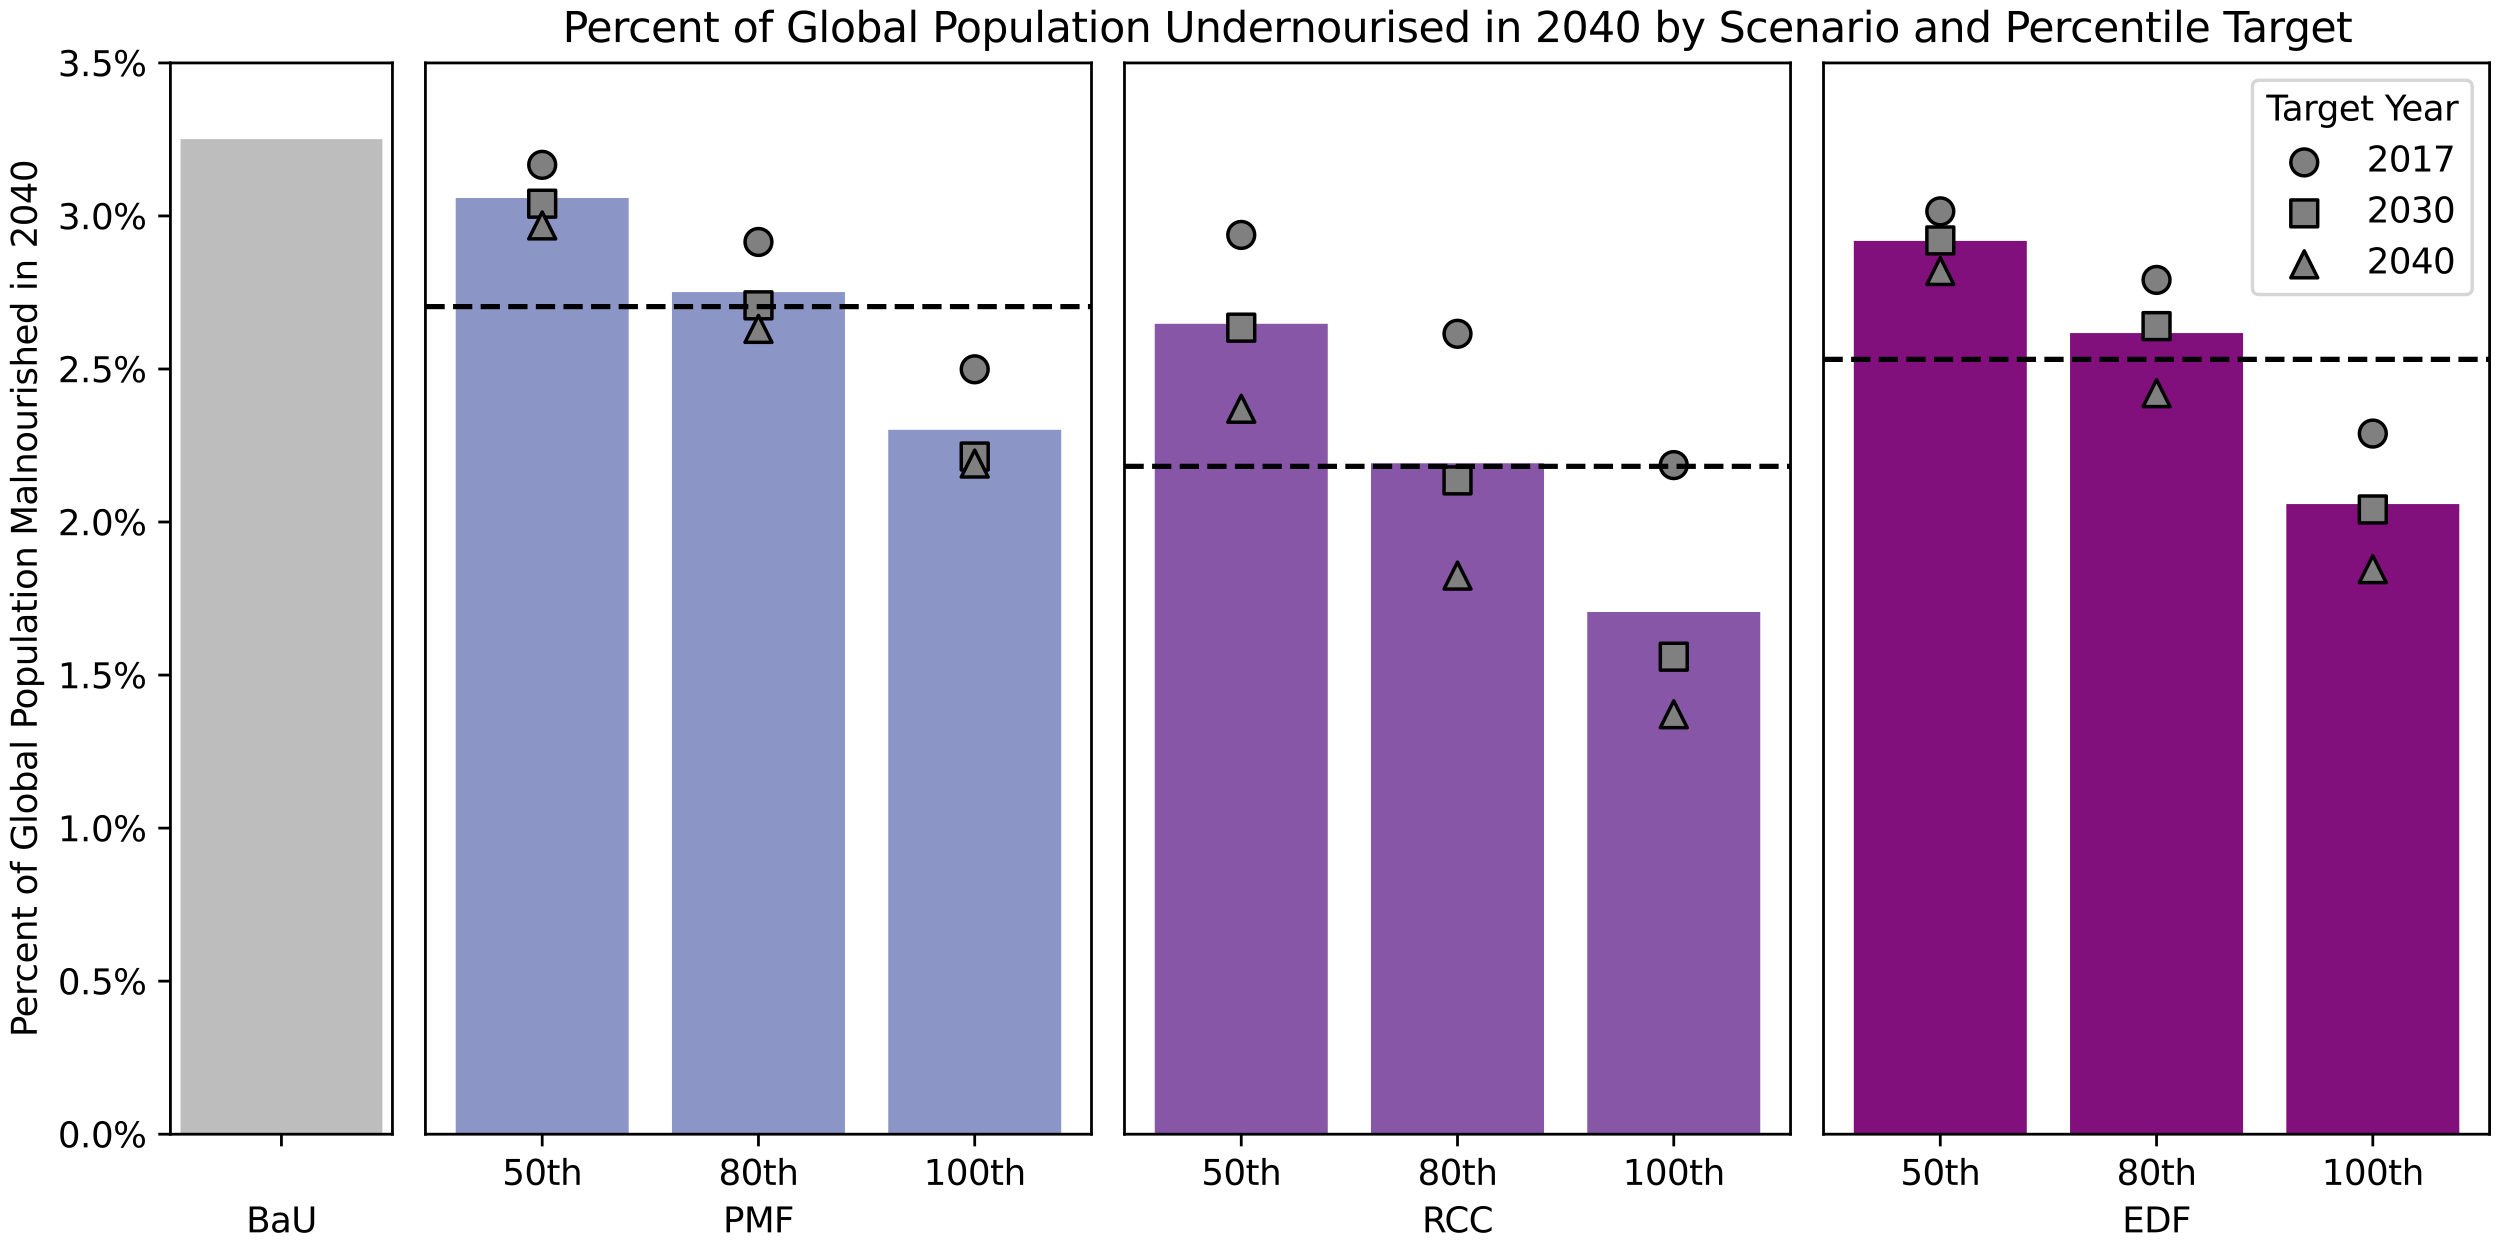 <?xml version="1.0" encoding="utf-8" standalone="no"?>
<!DOCTYPE svg PUBLIC "-//W3C//DTD SVG 1.1//EN"
  "http://www.w3.org/Graphics/SVG/1.1/DTD/svg11.dtd">
<svg xmlns:xlink="http://www.w3.org/1999/xlink" width="720pt" height="360pt" viewBox="0 0 720 360" xmlns="http://www.w3.org/2000/svg" version="1.1">
 <defs>
  <style type="text/css">*{stroke-linejoin: round; stroke-linecap: butt}</style>
 </defs>
 <g id="figure_1">
  <g id="patch_1">
   <path d="M 0 360 
L 720 360 
L 720 0 
L 0 0 
z
" style="fill: #ffffff"/>
  </g>
  <g id="axes_1">
   <g id="patch_2">
    <path d="M 49.083 326.644 
L 113.025 326.644 
L 113.025 18.118 
L 49.083 18.118 
z
" style="fill: #ffffff"/>
   </g>
   <g id="patch_3">
    <path d="M 51.989 326.644 
L 110.118 326.644 
L 110.118 40.068 
L 51.989 40.068 
z
" clip-path="url(#p9afd691d9d)" style="fill: #bdbdbd"/>
   </g>
   <g id="matplotlib.axis_1">
    <g id="xtick_1">
     <g id="line2d_1">
      <defs>
       <path id="mcce37fb5a0" d="M 0 0 
L 0 3.5 
" style="stroke: #000000; stroke-width: 0.8"/>
      </defs>
      <g>
       <use xlink:href="#mcce37fb5a0" x="81.054" y="326.644" style="stroke: #000000; stroke-width: 0.8"/>
      </g>
     </g>
     <g id="text_1">
      <!--   -->
      <g transform="translate(79.465 341.242)scale(0.1 -0.1)">
       <defs>
        <path id="DejaVuSans-20" transform="scale(0.016)"/>
       </defs>
       <use xlink:href="#DejaVuSans-20"/>
      </g>
     </g>
    </g>
    <g id="text_2">
     <!-- BaU -->
     <g transform="translate(70.9 354.92)scale(0.1 -0.1)">
      <defs>
       <path id="DejaVuSans-42" d="M 1259 2228 
L 1259 519 
L 2272 519 
Q 2781 519 3026 730 
Q 3272 941 3272 1375 
Q 3272 1813 3026 2020 
Q 2781 2228 2272 2228 
L 1259 2228 
z
M 1259 4147 
L 1259 2741 
L 2194 2741 
Q 2656 2741 2882 2914 
Q 3109 3088 3109 3444 
Q 3109 3797 2882 3972 
Q 2656 4147 2194 4147 
L 1259 4147 
z
M 628 4666 
L 2241 4666 
Q 2963 4666 3353 4366 
Q 3744 4066 3744 3513 
Q 3744 3084 3544 2831 
Q 3344 2578 2956 2516 
Q 3422 2416 3680 2098 
Q 3938 1781 3938 1306 
Q 3938 681 3513 340 
Q 3088 0 2303 0 
L 628 0 
L 628 4666 
z
" transform="scale(0.016)"/>
       <path id="DejaVuSans-61" d="M 2194 1759 
Q 1497 1759 1228 1600 
Q 959 1441 959 1056 
Q 959 750 1161 570 
Q 1363 391 1709 391 
Q 2188 391 2477 730 
Q 2766 1069 2766 1631 
L 2766 1759 
L 2194 1759 
z
M 3341 1997 
L 3341 0 
L 2766 0 
L 2766 531 
Q 2569 213 2275 61 
Q 1981 -91 1556 -91 
Q 1019 -91 701 211 
Q 384 513 384 1019 
Q 384 1609 779 1909 
Q 1175 2209 1959 2209 
L 2766 2209 
L 2766 2266 
Q 2766 2663 2505 2880 
Q 2244 3097 1772 3097 
Q 1472 3097 1187 3025 
Q 903 2953 641 2809 
L 641 3341 
Q 956 3463 1253 3523 
Q 1550 3584 1831 3584 
Q 2591 3584 2966 3190 
Q 3341 2797 3341 1997 
z
" transform="scale(0.016)"/>
       <path id="DejaVuSans-55" d="M 556 4666 
L 1191 4666 
L 1191 1831 
Q 1191 1081 1462 751 
Q 1734 422 2344 422 
Q 2950 422 3222 751 
Q 3494 1081 3494 1831 
L 3494 4666 
L 4128 4666 
L 4128 1753 
Q 4128 841 3676 375 
Q 3225 -91 2344 -91 
Q 1459 -91 1007 375 
Q 556 841 556 1753 
L 556 4666 
z
" transform="scale(0.016)"/>
      </defs>
      <use xlink:href="#DejaVuSans-42"/>
      <use xlink:href="#DejaVuSans-61" x="68.604"/>
      <use xlink:href="#DejaVuSans-55" x="129.883"/>
     </g>
    </g>
   </g>
   <g id="matplotlib.axis_2">
    <g id="ytick_1">
     <g id="line2d_2">
      <defs>
       <path id="m8687376c83" d="M 0 0 
L -3.5 0 
" style="stroke: #000000; stroke-width: 0.8"/>
      </defs>
      <g>
       <use xlink:href="#m8687376c83" x="49.083" y="326.644" style="stroke: #000000; stroke-width: 0.8"/>
      </g>
     </g>
     <g id="text_3">
      <!-- 0.0% -->
      <g transform="translate(16.678 330.443)scale(0.1 -0.1)">
       <defs>
        <path id="DejaVuSans-30" d="M 2034 4250 
Q 1547 4250 1301 3770 
Q 1056 3291 1056 2328 
Q 1056 1369 1301 889 
Q 1547 409 2034 409 
Q 2525 409 2770 889 
Q 3016 1369 3016 2328 
Q 3016 3291 2770 3770 
Q 2525 4250 2034 4250 
z
M 2034 4750 
Q 2819 4750 3233 4129 
Q 3647 3509 3647 2328 
Q 3647 1150 3233 529 
Q 2819 -91 2034 -91 
Q 1250 -91 836 529 
Q 422 1150 422 2328 
Q 422 3509 836 4129 
Q 1250 4750 2034 4750 
z
" transform="scale(0.016)"/>
        <path id="DejaVuSans-2e" d="M 684 794 
L 1344 794 
L 1344 0 
L 684 0 
L 684 794 
z
" transform="scale(0.016)"/>
        <path id="DejaVuSans-25" d="M 4653 2053 
Q 4381 2053 4226 1822 
Q 4072 1591 4072 1178 
Q 4072 772 4226 539 
Q 4381 306 4653 306 
Q 4919 306 5073 539 
Q 5228 772 5228 1178 
Q 5228 1588 5073 1820 
Q 4919 2053 4653 2053 
z
M 4653 2450 
Q 5147 2450 5437 2106 
Q 5728 1763 5728 1178 
Q 5728 594 5436 251 
Q 5144 -91 4653 -91 
Q 4153 -91 3862 251 
Q 3572 594 3572 1178 
Q 3572 1766 3864 2108 
Q 4156 2450 4653 2450 
z
M 1428 4353 
Q 1159 4353 1004 4120 
Q 850 3888 850 3481 
Q 850 3069 1003 2837 
Q 1156 2606 1428 2606 
Q 1700 2606 1854 2837 
Q 2009 3069 2009 3481 
Q 2009 3884 1853 4118 
Q 1697 4353 1428 4353 
z
M 4250 4750 
L 4750 4750 
L 1831 -91 
L 1331 -91 
L 4250 4750 
z
M 1428 4750 
Q 1922 4750 2215 4408 
Q 2509 4066 2509 3481 
Q 2509 2891 2217 2550 
Q 1925 2209 1428 2209 
Q 931 2209 642 2551 
Q 353 2894 353 3481 
Q 353 4063 643 4406 
Q 934 4750 1428 4750 
z
" transform="scale(0.016)"/>
       </defs>
       <use xlink:href="#DejaVuSans-30"/>
       <use xlink:href="#DejaVuSans-2e" x="63.623"/>
       <use xlink:href="#DejaVuSans-30" x="95.41"/>
       <use xlink:href="#DejaVuSans-25" x="159.033"/>
      </g>
     </g>
    </g>
    <g id="ytick_2">
     <g id="line2d_3">
      <g>
       <use xlink:href="#m8687376c83" x="49.083" y="282.568" style="stroke: #000000; stroke-width: 0.8"/>
      </g>
     </g>
     <g id="text_4">
      <!-- 0.5% -->
      <g transform="translate(16.678 286.368)scale(0.1 -0.1)">
       <defs>
        <path id="DejaVuSans-35" d="M 691 4666 
L 3169 4666 
L 3169 4134 
L 1269 4134 
L 1269 2991 
Q 1406 3038 1543 3061 
Q 1681 3084 1819 3084 
Q 2600 3084 3056 2656 
Q 3513 2228 3513 1497 
Q 3513 744 3044 326 
Q 2575 -91 1722 -91 
Q 1428 -91 1123 -41 
Q 819 9 494 109 
L 494 744 
Q 775 591 1075 516 
Q 1375 441 1709 441 
Q 2250 441 2565 725 
Q 2881 1009 2881 1497 
Q 2881 1984 2565 2268 
Q 2250 2553 1709 2553 
Q 1456 2553 1204 2497 
Q 953 2441 691 2322 
L 691 4666 
z
" transform="scale(0.016)"/>
       </defs>
       <use xlink:href="#DejaVuSans-30"/>
       <use xlink:href="#DejaVuSans-2e" x="63.623"/>
       <use xlink:href="#DejaVuSans-35" x="95.41"/>
       <use xlink:href="#DejaVuSans-25" x="159.033"/>
      </g>
     </g>
    </g>
    <g id="ytick_3">
     <g id="line2d_4">
      <g>
       <use xlink:href="#m8687376c83" x="49.083" y="238.493" style="stroke: #000000; stroke-width: 0.8"/>
      </g>
     </g>
     <g id="text_5">
      <!-- 1.0% -->
      <g transform="translate(16.678 242.293)scale(0.1 -0.1)">
       <defs>
        <path id="DejaVuSans-31" d="M 794 531 
L 1825 531 
L 1825 4091 
L 703 3866 
L 703 4441 
L 1819 4666 
L 2450 4666 
L 2450 531 
L 3481 531 
L 3481 0 
L 794 0 
L 794 531 
z
" transform="scale(0.016)"/>
       </defs>
       <use xlink:href="#DejaVuSans-31"/>
       <use xlink:href="#DejaVuSans-2e" x="63.623"/>
       <use xlink:href="#DejaVuSans-30" x="95.41"/>
       <use xlink:href="#DejaVuSans-25" x="159.033"/>
      </g>
     </g>
    </g>
    <g id="ytick_4">
     <g id="line2d_5">
      <g>
       <use xlink:href="#m8687376c83" x="49.083" y="194.418" style="stroke: #000000; stroke-width: 0.8"/>
      </g>
     </g>
     <g id="text_6">
      <!-- 1.5% -->
      <g transform="translate(16.678 198.218)scale(0.1 -0.1)">
       <use xlink:href="#DejaVuSans-31"/>
       <use xlink:href="#DejaVuSans-2e" x="63.623"/>
       <use xlink:href="#DejaVuSans-35" x="95.41"/>
       <use xlink:href="#DejaVuSans-25" x="159.033"/>
      </g>
     </g>
    </g>
    <g id="ytick_5">
     <g id="line2d_6">
      <g>
       <use xlink:href="#m8687376c83" x="49.083" y="150.343" style="stroke: #000000; stroke-width: 0.8"/>
      </g>
     </g>
     <g id="text_7">
      <!-- 2.0% -->
      <g transform="translate(16.678 154.143)scale(0.1 -0.1)">
       <defs>
        <path id="DejaVuSans-32" d="M 1228 531 
L 3431 531 
L 3431 0 
L 469 0 
L 469 531 
Q 828 903 1448 1529 
Q 2069 2156 2228 2338 
Q 2531 2678 2651 2914 
Q 2772 3150 2772 3378 
Q 2772 3750 2511 3984 
Q 2250 4219 1831 4219 
Q 1534 4219 1204 4116 
Q 875 4013 500 3803 
L 500 4441 
Q 881 4594 1212 4672 
Q 1544 4750 1819 4750 
Q 2544 4750 2975 4387 
Q 3406 4025 3406 3419 
Q 3406 3131 3298 2873 
Q 3191 2616 2906 2266 
Q 2828 2175 2409 1742 
Q 1991 1309 1228 531 
z
" transform="scale(0.016)"/>
       </defs>
       <use xlink:href="#DejaVuSans-32"/>
       <use xlink:href="#DejaVuSans-2e" x="63.623"/>
       <use xlink:href="#DejaVuSans-30" x="95.41"/>
       <use xlink:href="#DejaVuSans-25" x="159.033"/>
      </g>
     </g>
    </g>
    <g id="ytick_6">
     <g id="line2d_7">
      <g>
       <use xlink:href="#m8687376c83" x="49.083" y="106.268" style="stroke: #000000; stroke-width: 0.8"/>
      </g>
     </g>
     <g id="text_8">
      <!-- 2.5% -->
      <g transform="translate(16.678 110.068)scale(0.1 -0.1)">
       <use xlink:href="#DejaVuSans-32"/>
       <use xlink:href="#DejaVuSans-2e" x="63.623"/>
       <use xlink:href="#DejaVuSans-35" x="95.41"/>
       <use xlink:href="#DejaVuSans-25" x="159.033"/>
      </g>
     </g>
    </g>
    <g id="ytick_7">
     <g id="line2d_8">
      <g>
       <use xlink:href="#m8687376c83" x="49.083" y="62.193" style="stroke: #000000; stroke-width: 0.8"/>
      </g>
     </g>
     <g id="text_9">
      <!-- 3.0% -->
      <g transform="translate(16.678 65.993)scale(0.1 -0.1)">
       <defs>
        <path id="DejaVuSans-33" d="M 2597 2516 
Q 3050 2419 3304 2112 
Q 3559 1806 3559 1356 
Q 3559 666 3084 287 
Q 2609 -91 1734 -91 
Q 1441 -91 1130 -33 
Q 819 25 488 141 
L 488 750 
Q 750 597 1062 519 
Q 1375 441 1716 441 
Q 2309 441 2620 675 
Q 2931 909 2931 1356 
Q 2931 1769 2642 2001 
Q 2353 2234 1838 2234 
L 1294 2234 
L 1294 2753 
L 1863 2753 
Q 2328 2753 2575 2939 
Q 2822 3125 2822 3475 
Q 2822 3834 2567 4026 
Q 2313 4219 1838 4219 
Q 1578 4219 1281 4162 
Q 984 4106 628 3988 
L 628 4550 
Q 988 4650 1302 4700 
Q 1616 4750 1894 4750 
Q 2613 4750 3031 4423 
Q 3450 4097 3450 3541 
Q 3450 3153 3228 2886 
Q 3006 2619 2597 2516 
z
" transform="scale(0.016)"/>
       </defs>
       <use xlink:href="#DejaVuSans-33"/>
       <use xlink:href="#DejaVuSans-2e" x="63.623"/>
       <use xlink:href="#DejaVuSans-30" x="95.41"/>
       <use xlink:href="#DejaVuSans-25" x="159.033"/>
      </g>
     </g>
    </g>
    <g id="ytick_8">
     <g id="line2d_9">
      <g>
       <use xlink:href="#m8687376c83" x="49.083" y="18.118" style="stroke: #000000; stroke-width: 0.8"/>
      </g>
     </g>
     <g id="text_10">
      <!-- 3.5% -->
      <g transform="translate(16.678 21.918)scale(0.1 -0.1)">
       <use xlink:href="#DejaVuSans-33"/>
       <use xlink:href="#DejaVuSans-2e" x="63.623"/>
       <use xlink:href="#DejaVuSans-35" x="95.41"/>
       <use xlink:href="#DejaVuSans-25" x="159.033"/>
      </g>
     </g>
    </g>
    <g id="text_11">
     <!-- Percent of Global Population Malnourished in 2040 -->
     <g transform="translate(10.599 298.675)rotate(-90)scale(0.1 -0.1)">
      <defs>
       <path id="DejaVuSans-50" d="M 1259 4147 
L 1259 2394 
L 2053 2394 
Q 2494 2394 2734 2622 
Q 2975 2850 2975 3272 
Q 2975 3691 2734 3919 
Q 2494 4147 2053 4147 
L 1259 4147 
z
M 628 4666 
L 2053 4666 
Q 2838 4666 3239 4311 
Q 3641 3956 3641 3272 
Q 3641 2581 3239 2228 
Q 2838 1875 2053 1875 
L 1259 1875 
L 1259 0 
L 628 0 
L 628 4666 
z
" transform="scale(0.016)"/>
       <path id="DejaVuSans-65" d="M 3597 1894 
L 3597 1613 
L 953 1613 
Q 991 1019 1311 708 
Q 1631 397 2203 397 
Q 2534 397 2845 478 
Q 3156 559 3463 722 
L 3463 178 
Q 3153 47 2828 -22 
Q 2503 -91 2169 -91 
Q 1331 -91 842 396 
Q 353 884 353 1716 
Q 353 2575 817 3079 
Q 1281 3584 2069 3584 
Q 2775 3584 3186 3129 
Q 3597 2675 3597 1894 
z
M 3022 2063 
Q 3016 2534 2758 2815 
Q 2500 3097 2075 3097 
Q 1594 3097 1305 2825 
Q 1016 2553 972 2059 
L 3022 2063 
z
" transform="scale(0.016)"/>
       <path id="DejaVuSans-72" d="M 2631 2963 
Q 2534 3019 2420 3045 
Q 2306 3072 2169 3072 
Q 1681 3072 1420 2755 
Q 1159 2438 1159 1844 
L 1159 0 
L 581 0 
L 581 3500 
L 1159 3500 
L 1159 2956 
Q 1341 3275 1631 3429 
Q 1922 3584 2338 3584 
Q 2397 3584 2469 3576 
Q 2541 3569 2628 3553 
L 2631 2963 
z
" transform="scale(0.016)"/>
       <path id="DejaVuSans-63" d="M 3122 3366 
L 3122 2828 
Q 2878 2963 2633 3030 
Q 2388 3097 2138 3097 
Q 1578 3097 1268 2742 
Q 959 2388 959 1747 
Q 959 1106 1268 751 
Q 1578 397 2138 397 
Q 2388 397 2633 464 
Q 2878 531 3122 666 
L 3122 134 
Q 2881 22 2623 -34 
Q 2366 -91 2075 -91 
Q 1284 -91 818 406 
Q 353 903 353 1747 
Q 353 2603 823 3093 
Q 1294 3584 2113 3584 
Q 2378 3584 2631 3529 
Q 2884 3475 3122 3366 
z
" transform="scale(0.016)"/>
       <path id="DejaVuSans-6e" d="M 3513 2113 
L 3513 0 
L 2938 0 
L 2938 2094 
Q 2938 2591 2744 2837 
Q 2550 3084 2163 3084 
Q 1697 3084 1428 2787 
Q 1159 2491 1159 1978 
L 1159 0 
L 581 0 
L 581 3500 
L 1159 3500 
L 1159 2956 
Q 1366 3272 1645 3428 
Q 1925 3584 2291 3584 
Q 2894 3584 3203 3211 
Q 3513 2838 3513 2113 
z
" transform="scale(0.016)"/>
       <path id="DejaVuSans-74" d="M 1172 4494 
L 1172 3500 
L 2356 3500 
L 2356 3053 
L 1172 3053 
L 1172 1153 
Q 1172 725 1289 603 
Q 1406 481 1766 481 
L 2356 481 
L 2356 0 
L 1766 0 
Q 1100 0 847 248 
Q 594 497 594 1153 
L 594 3053 
L 172 3053 
L 172 3500 
L 594 3500 
L 594 4494 
L 1172 4494 
z
" transform="scale(0.016)"/>
       <path id="DejaVuSans-6f" d="M 1959 3097 
Q 1497 3097 1228 2736 
Q 959 2375 959 1747 
Q 959 1119 1226 758 
Q 1494 397 1959 397 
Q 2419 397 2687 759 
Q 2956 1122 2956 1747 
Q 2956 2369 2687 2733 
Q 2419 3097 1959 3097 
z
M 1959 3584 
Q 2709 3584 3137 3096 
Q 3566 2609 3566 1747 
Q 3566 888 3137 398 
Q 2709 -91 1959 -91 
Q 1206 -91 779 398 
Q 353 888 353 1747 
Q 353 2609 779 3096 
Q 1206 3584 1959 3584 
z
" transform="scale(0.016)"/>
       <path id="DejaVuSans-66" d="M 2375 4863 
L 2375 4384 
L 1825 4384 
Q 1516 4384 1395 4259 
Q 1275 4134 1275 3809 
L 1275 3500 
L 2222 3500 
L 2222 3053 
L 1275 3053 
L 1275 0 
L 697 0 
L 697 3053 
L 147 3053 
L 147 3500 
L 697 3500 
L 697 3744 
Q 697 4328 969 4595 
Q 1241 4863 1831 4863 
L 2375 4863 
z
" transform="scale(0.016)"/>
       <path id="DejaVuSans-47" d="M 3809 666 
L 3809 1919 
L 2778 1919 
L 2778 2438 
L 4434 2438 
L 4434 434 
Q 4069 175 3628 42 
Q 3188 -91 2688 -91 
Q 1594 -91 976 548 
Q 359 1188 359 2328 
Q 359 3472 976 4111 
Q 1594 4750 2688 4750 
Q 3144 4750 3555 4637 
Q 3966 4525 4313 4306 
L 4313 3634 
Q 3963 3931 3569 4081 
Q 3175 4231 2741 4231 
Q 1884 4231 1454 3753 
Q 1025 3275 1025 2328 
Q 1025 1384 1454 906 
Q 1884 428 2741 428 
Q 3075 428 3337 486 
Q 3600 544 3809 666 
z
" transform="scale(0.016)"/>
       <path id="DejaVuSans-6c" d="M 603 4863 
L 1178 4863 
L 1178 0 
L 603 0 
L 603 4863 
z
" transform="scale(0.016)"/>
       <path id="DejaVuSans-62" d="M 3116 1747 
Q 3116 2381 2855 2742 
Q 2594 3103 2138 3103 
Q 1681 3103 1420 2742 
Q 1159 2381 1159 1747 
Q 1159 1113 1420 752 
Q 1681 391 2138 391 
Q 2594 391 2855 752 
Q 3116 1113 3116 1747 
z
M 1159 2969 
Q 1341 3281 1617 3432 
Q 1894 3584 2278 3584 
Q 2916 3584 3314 3078 
Q 3713 2572 3713 1747 
Q 3713 922 3314 415 
Q 2916 -91 2278 -91 
Q 1894 -91 1617 61 
Q 1341 213 1159 525 
L 1159 0 
L 581 0 
L 581 4863 
L 1159 4863 
L 1159 2969 
z
" transform="scale(0.016)"/>
       <path id="DejaVuSans-70" d="M 1159 525 
L 1159 -1331 
L 581 -1331 
L 581 3500 
L 1159 3500 
L 1159 2969 
Q 1341 3281 1617 3432 
Q 1894 3584 2278 3584 
Q 2916 3584 3314 3078 
Q 3713 2572 3713 1747 
Q 3713 922 3314 415 
Q 2916 -91 2278 -91 
Q 1894 -91 1617 61 
Q 1341 213 1159 525 
z
M 3116 1747 
Q 3116 2381 2855 2742 
Q 2594 3103 2138 3103 
Q 1681 3103 1420 2742 
Q 1159 2381 1159 1747 
Q 1159 1113 1420 752 
Q 1681 391 2138 391 
Q 2594 391 2855 752 
Q 3116 1113 3116 1747 
z
" transform="scale(0.016)"/>
       <path id="DejaVuSans-75" d="M 544 1381 
L 544 3500 
L 1119 3500 
L 1119 1403 
Q 1119 906 1312 657 
Q 1506 409 1894 409 
Q 2359 409 2629 706 
Q 2900 1003 2900 1516 
L 2900 3500 
L 3475 3500 
L 3475 0 
L 2900 0 
L 2900 538 
Q 2691 219 2414 64 
Q 2138 -91 1772 -91 
Q 1169 -91 856 284 
Q 544 659 544 1381 
z
M 1991 3584 
L 1991 3584 
z
" transform="scale(0.016)"/>
       <path id="DejaVuSans-69" d="M 603 3500 
L 1178 3500 
L 1178 0 
L 603 0 
L 603 3500 
z
M 603 4863 
L 1178 4863 
L 1178 4134 
L 603 4134 
L 603 4863 
z
" transform="scale(0.016)"/>
       <path id="DejaVuSans-4d" d="M 628 4666 
L 1569 4666 
L 2759 1491 
L 3956 4666 
L 4897 4666 
L 4897 0 
L 4281 0 
L 4281 4097 
L 3078 897 
L 2444 897 
L 1241 4097 
L 1241 0 
L 628 0 
L 628 4666 
z
" transform="scale(0.016)"/>
       <path id="DejaVuSans-73" d="M 2834 3397 
L 2834 2853 
Q 2591 2978 2328 3040 
Q 2066 3103 1784 3103 
Q 1356 3103 1142 2972 
Q 928 2841 928 2578 
Q 928 2378 1081 2264 
Q 1234 2150 1697 2047 
L 1894 2003 
Q 2506 1872 2764 1633 
Q 3022 1394 3022 966 
Q 3022 478 2636 193 
Q 2250 -91 1575 -91 
Q 1294 -91 989 -36 
Q 684 19 347 128 
L 347 722 
Q 666 556 975 473 
Q 1284 391 1588 391 
Q 1994 391 2212 530 
Q 2431 669 2431 922 
Q 2431 1156 2273 1281 
Q 2116 1406 1581 1522 
L 1381 1569 
Q 847 1681 609 1914 
Q 372 2147 372 2553 
Q 372 3047 722 3315 
Q 1072 3584 1716 3584 
Q 2034 3584 2315 3537 
Q 2597 3491 2834 3397 
z
" transform="scale(0.016)"/>
       <path id="DejaVuSans-68" d="M 3513 2113 
L 3513 0 
L 2938 0 
L 2938 2094 
Q 2938 2591 2744 2837 
Q 2550 3084 2163 3084 
Q 1697 3084 1428 2787 
Q 1159 2491 1159 1978 
L 1159 0 
L 581 0 
L 581 4863 
L 1159 4863 
L 1159 2956 
Q 1366 3272 1645 3428 
Q 1925 3584 2291 3584 
Q 2894 3584 3203 3211 
Q 3513 2838 3513 2113 
z
" transform="scale(0.016)"/>
       <path id="DejaVuSans-64" d="M 2906 2969 
L 2906 4863 
L 3481 4863 
L 3481 0 
L 2906 0 
L 2906 525 
Q 2725 213 2448 61 
Q 2172 -91 1784 -91 
Q 1150 -91 751 415 
Q 353 922 353 1747 
Q 353 2572 751 3078 
Q 1150 3584 1784 3584 
Q 2172 3584 2448 3432 
Q 2725 3281 2906 2969 
z
M 947 1747 
Q 947 1113 1208 752 
Q 1469 391 1925 391 
Q 2381 391 2643 752 
Q 2906 1113 2906 1747 
Q 2906 2381 2643 2742 
Q 2381 3103 1925 3103 
Q 1469 3103 1208 2742 
Q 947 2381 947 1747 
z
" transform="scale(0.016)"/>
       <path id="DejaVuSans-34" d="M 2419 4116 
L 825 1625 
L 2419 1625 
L 2419 4116 
z
M 2253 4666 
L 3047 4666 
L 3047 1625 
L 3713 1625 
L 3713 1100 
L 3047 1100 
L 3047 0 
L 2419 0 
L 2419 1100 
L 313 1100 
L 313 1709 
L 2253 4666 
z
" transform="scale(0.016)"/>
      </defs>
      <use xlink:href="#DejaVuSans-50"/>
      <use xlink:href="#DejaVuSans-65" x="56.678"/>
      <use xlink:href="#DejaVuSans-72" x="118.201"/>
      <use xlink:href="#DejaVuSans-63" x="157.064"/>
      <use xlink:href="#DejaVuSans-65" x="212.045"/>
      <use xlink:href="#DejaVuSans-6e" x="273.568"/>
      <use xlink:href="#DejaVuSans-74" x="336.947"/>
      <use xlink:href="#DejaVuSans-20" x="376.156"/>
      <use xlink:href="#DejaVuSans-6f" x="407.943"/>
      <use xlink:href="#DejaVuSans-66" x="469.125"/>
      <use xlink:href="#DejaVuSans-20" x="504.33"/>
      <use xlink:href="#DejaVuSans-47" x="536.117"/>
      <use xlink:href="#DejaVuSans-6c" x="613.607"/>
      <use xlink:href="#DejaVuSans-6f" x="641.391"/>
      <use xlink:href="#DejaVuSans-62" x="702.572"/>
      <use xlink:href="#DejaVuSans-61" x="766.049"/>
      <use xlink:href="#DejaVuSans-6c" x="827.328"/>
      <use xlink:href="#DejaVuSans-20" x="855.111"/>
      <use xlink:href="#DejaVuSans-50" x="886.898"/>
      <use xlink:href="#DejaVuSans-6f" x="943.576"/>
      <use xlink:href="#DejaVuSans-70" x="1004.758"/>
      <use xlink:href="#DejaVuSans-75" x="1068.234"/>
      <use xlink:href="#DejaVuSans-6c" x="1131.613"/>
      <use xlink:href="#DejaVuSans-61" x="1159.396"/>
      <use xlink:href="#DejaVuSans-74" x="1220.676"/>
      <use xlink:href="#DejaVuSans-69" x="1259.885"/>
      <use xlink:href="#DejaVuSans-6f" x="1287.668"/>
      <use xlink:href="#DejaVuSans-6e" x="1348.85"/>
      <use xlink:href="#DejaVuSans-20" x="1412.229"/>
      <use xlink:href="#DejaVuSans-4d" x="1444.016"/>
      <use xlink:href="#DejaVuSans-61" x="1530.295"/>
      <use xlink:href="#DejaVuSans-6c" x="1591.574"/>
      <use xlink:href="#DejaVuSans-6e" x="1619.357"/>
      <use xlink:href="#DejaVuSans-6f" x="1682.736"/>
      <use xlink:href="#DejaVuSans-75" x="1743.918"/>
      <use xlink:href="#DejaVuSans-72" x="1807.297"/>
      <use xlink:href="#DejaVuSans-69" x="1848.41"/>
      <use xlink:href="#DejaVuSans-73" x="1876.193"/>
      <use xlink:href="#DejaVuSans-68" x="1928.293"/>
      <use xlink:href="#DejaVuSans-65" x="1991.672"/>
      <use xlink:href="#DejaVuSans-64" x="2053.195"/>
      <use xlink:href="#DejaVuSans-20" x="2116.672"/>
      <use xlink:href="#DejaVuSans-69" x="2148.459"/>
      <use xlink:href="#DejaVuSans-6e" x="2176.242"/>
      <use xlink:href="#DejaVuSans-20" x="2239.621"/>
      <use xlink:href="#DejaVuSans-32" x="2271.408"/>
      <use xlink:href="#DejaVuSans-30" x="2335.031"/>
      <use xlink:href="#DejaVuSans-34" x="2398.654"/>
      <use xlink:href="#DejaVuSans-30" x="2462.277"/>
     </g>
    </g>
   </g>
   <g id="patch_4">
    <path d="M 49.083 326.644 
L 49.083 18.118 
" style="fill: none; stroke: #000000; stroke-width: 0.8; stroke-linejoin: miter; stroke-linecap: square"/>
   </g>
   <g id="patch_5">
    <path d="M 113.025 326.644 
L 113.025 18.118 
" style="fill: none; stroke: #000000; stroke-width: 0.8; stroke-linejoin: miter; stroke-linecap: square"/>
   </g>
   <g id="patch_6">
    <path d="M 49.083 326.644 
L 113.025 326.644 
" style="fill: none; stroke: #000000; stroke-width: 0.8; stroke-linejoin: miter; stroke-linecap: square"/>
   </g>
   <g id="patch_7">
    <path d="M 49.083 18.118 
L 113.025 18.118 
" style="fill: none; stroke: #000000; stroke-width: 0.8; stroke-linejoin: miter; stroke-linecap: square"/>
   </g>
  </g>
  <g id="axes_2">
   <g id="patch_8">
    <path d="M 122.525 326.644 
L 314.35 326.644 
L 314.35 18.118 
L 122.525 18.118 
z
" style="fill: #ffffff"/>
   </g>
   <g id="patch_9">
    <path d="M 131.244 326.644 
L 181.069 326.644 
L 181.069 57.022 
L 131.244 57.022 
z
" clip-path="url(#p8678e55387)" style="fill: #8c96c6"/>
   </g>
   <g id="patch_10">
    <path d="M 193.525 326.644 
L 243.35 326.644 
L 243.35 84.113 
L 193.525 84.113 
z
" clip-path="url(#p8678e55387)" style="fill: #8c96c6"/>
   </g>
   <g id="patch_11">
    <path d="M 255.806 326.644 
L 305.63 326.644 
L 305.63 123.781 
L 255.806 123.781 
z
" clip-path="url(#p8678e55387)" style="fill: #8c96c6"/>
   </g>
   <g id="PathCollection_1">
    <defs>
     <path id="md919830ae3" d="M 0 3.873 
C 1.027 3.873 2.012 3.465 2.739 2.739 
C 3.465 2.012 3.873 1.027 3.873 0 
C 3.873 -1.027 3.465 -2.012 2.739 -2.739 
C 2.012 -3.465 1.027 -3.873 0 -3.873 
C -1.027 -3.873 -2.012 -3.465 -2.739 -2.739 
C -3.465 -2.012 -3.873 -1.027 -3.873 0 
C -3.873 1.027 -3.465 2.012 -2.739 2.739 
C -2.012 3.465 -1.027 3.873 0 3.873 
z
" style="stroke: #000000"/>
    </defs>
    <g clip-path="url(#p8678e55387)">
     <use xlink:href="#md919830ae3" x="156.157" y="47.472" style="fill: #808080; stroke: #000000"/>
    </g>
   </g>
   <g id="PathCollection_2">
    <defs>
     <path id="m82a9dad509" d="M -3.873 3.873 
L 3.873 3.873 
L 3.873 -3.873 
L -3.873 -3.873 
z
" style="stroke: #000000"/>
    </defs>
    <g clip-path="url(#p8678e55387)">
     <use xlink:href="#m82a9dad509" x="156.157" y="58.667" style="fill: #808080; stroke: #000000"/>
    </g>
   </g>
   <g id="PathCollection_3">
    <defs>
     <path id="mabf5a5c548" d="M 0 -3.873 
L -3.873 3.873 
L 3.873 3.873 
z
" style="stroke: #000000"/>
    </defs>
    <g clip-path="url(#p8678e55387)">
     <use xlink:href="#mabf5a5c548" x="156.157" y="64.926" style="fill: #808080; stroke: #000000"/>
    </g>
   </g>
   <g id="PathCollection_4">
    <g clip-path="url(#p8678e55387)">
     <use xlink:href="#md919830ae3" x="218.437" y="69.686" style="fill: #808080; stroke: #000000"/>
    </g>
   </g>
   <g id="PathCollection_5">
    <g clip-path="url(#p8678e55387)">
     <use xlink:href="#m82a9dad509" x="218.437" y="87.933" style="fill: #808080; stroke: #000000"/>
    </g>
   </g>
   <g id="PathCollection_6">
    <g clip-path="url(#p8678e55387)">
     <use xlink:href="#mabf5a5c548" x="218.437" y="94.721" style="fill: #808080; stroke: #000000"/>
    </g>
   </g>
   <g id="PathCollection_7">
    <g clip-path="url(#p8678e55387)">
     <use xlink:href="#md919830ae3" x="280.718" y="106.357" style="fill: #808080; stroke: #000000"/>
    </g>
   </g>
   <g id="PathCollection_8">
    <g clip-path="url(#p8678e55387)">
     <use xlink:href="#m82a9dad509" x="280.718" y="131.479" style="fill: #808080; stroke: #000000"/>
    </g>
   </g>
   <g id="PathCollection_9">
    <g clip-path="url(#p8678e55387)">
     <use xlink:href="#mabf5a5c548" x="280.718" y="133.507" style="fill: #808080; stroke: #000000"/>
    </g>
   </g>
   <g id="matplotlib.axis_3">
    <g id="xtick_2">
     <g id="line2d_10">
      <g>
       <use xlink:href="#mcce37fb5a0" x="156.157" y="326.644" style="stroke: #000000; stroke-width: 0.8"/>
      </g>
     </g>
     <g id="text_12">
      <!-- 50th -->
      <g transform="translate(144.665 341.242)scale(0.1 -0.1)">
       <use xlink:href="#DejaVuSans-35"/>
       <use xlink:href="#DejaVuSans-30" x="63.623"/>
       <use xlink:href="#DejaVuSans-74" x="127.246"/>
       <use xlink:href="#DejaVuSans-68" x="166.455"/>
      </g>
     </g>
    </g>
    <g id="xtick_3">
     <g id="line2d_11">
      <g>
       <use xlink:href="#mcce37fb5a0" x="218.437" y="326.644" style="stroke: #000000; stroke-width: 0.8"/>
      </g>
     </g>
     <g id="text_13">
      <!-- 80th -->
      <g transform="translate(206.946 341.242)scale(0.1 -0.1)">
       <defs>
        <path id="DejaVuSans-38" d="M 2034 2216 
Q 1584 2216 1326 1975 
Q 1069 1734 1069 1313 
Q 1069 891 1326 650 
Q 1584 409 2034 409 
Q 2484 409 2743 651 
Q 3003 894 3003 1313 
Q 3003 1734 2745 1975 
Q 2488 2216 2034 2216 
z
M 1403 2484 
Q 997 2584 770 2862 
Q 544 3141 544 3541 
Q 544 4100 942 4425 
Q 1341 4750 2034 4750 
Q 2731 4750 3128 4425 
Q 3525 4100 3525 3541 
Q 3525 3141 3298 2862 
Q 3072 2584 2669 2484 
Q 3125 2378 3379 2068 
Q 3634 1759 3634 1313 
Q 3634 634 3220 271 
Q 2806 -91 2034 -91 
Q 1263 -91 848 271 
Q 434 634 434 1313 
Q 434 1759 690 2068 
Q 947 2378 1403 2484 
z
M 1172 3481 
Q 1172 3119 1398 2916 
Q 1625 2713 2034 2713 
Q 2441 2713 2670 2916 
Q 2900 3119 2900 3481 
Q 2900 3844 2670 4047 
Q 2441 4250 2034 4250 
Q 1625 4250 1398 4047 
Q 1172 3844 1172 3481 
z
" transform="scale(0.016)"/>
       </defs>
       <use xlink:href="#DejaVuSans-38"/>
       <use xlink:href="#DejaVuSans-30" x="63.623"/>
       <use xlink:href="#DejaVuSans-74" x="127.246"/>
       <use xlink:href="#DejaVuSans-68" x="166.455"/>
      </g>
     </g>
    </g>
    <g id="xtick_4">
     <g id="line2d_12">
      <g>
       <use xlink:href="#mcce37fb5a0" x="280.718" y="326.644" style="stroke: #000000; stroke-width: 0.8"/>
      </g>
     </g>
     <g id="text_14">
      <!-- 100th -->
      <g transform="translate(266.045 341.242)scale(0.1 -0.1)">
       <use xlink:href="#DejaVuSans-31"/>
       <use xlink:href="#DejaVuSans-30" x="63.623"/>
       <use xlink:href="#DejaVuSans-30" x="127.246"/>
       <use xlink:href="#DejaVuSans-74" x="190.869"/>
       <use xlink:href="#DejaVuSans-68" x="230.078"/>
      </g>
     </g>
    </g>
    <g id="text_15">
     <!-- PMF -->
     <g transform="translate(208.233 354.92)scale(0.1 -0.1)">
      <defs>
       <path id="DejaVuSans-46" d="M 628 4666 
L 3309 4666 
L 3309 4134 
L 1259 4134 
L 1259 2759 
L 3109 2759 
L 3109 2228 
L 1259 2228 
L 1259 0 
L 628 0 
L 628 4666 
z
" transform="scale(0.016)"/>
      </defs>
      <use xlink:href="#DejaVuSans-50"/>
      <use xlink:href="#DejaVuSans-4d" x="60.303"/>
      <use xlink:href="#DejaVuSans-46" x="146.582"/>
     </g>
    </g>
   </g>
   <g id="line2d_13">
    <path d="M 122.525 88.305 
L 314.35 88.305 
" clip-path="url(#p8678e55387)" style="fill: none; stroke-dasharray: 5.55,2.4; stroke-dashoffset: 0; stroke: #000000; stroke-width: 1.5"/>
   </g>
   <g id="patch_12">
    <path d="M 122.525 326.644 
L 122.525 18.118 
" style="fill: none; stroke: #000000; stroke-width: 0.8; stroke-linejoin: miter; stroke-linecap: square"/>
   </g>
   <g id="patch_13">
    <path d="M 314.35 326.644 
L 314.35 18.118 
" style="fill: none; stroke: #000000; stroke-width: 0.8; stroke-linejoin: miter; stroke-linecap: square"/>
   </g>
   <g id="patch_14">
    <path d="M 122.525 326.644 
L 314.35 326.644 
" style="fill: none; stroke: #000000; stroke-width: 0.8; stroke-linejoin: miter; stroke-linecap: square"/>
   </g>
   <g id="patch_15">
    <path d="M 122.525 18.118 
L 314.35 18.118 
" style="fill: none; stroke: #000000; stroke-width: 0.8; stroke-linejoin: miter; stroke-linecap: square"/>
   </g>
  </g>
  <g id="axes_3">
   <g id="patch_16">
    <path d="M 323.85 326.644 
L 515.675 326.644 
L 515.675 18.118 
L 323.85 18.118 
z
" style="fill: #ffffff"/>
   </g>
   <g id="patch_17">
    <path d="M 332.569 326.644 
L 382.394 326.644 
L 382.394 93.252 
L 332.569 93.252 
z
" clip-path="url(#p9f6304a3eb)" style="fill: #8856a7"/>
   </g>
   <g id="patch_18">
    <path d="M 394.85 326.644 
L 444.675 326.644 
L 444.675 133.419 
L 394.85 133.419 
z
" clip-path="url(#p9f6304a3eb)" style="fill: #8856a7"/>
   </g>
   <g id="patch_19">
    <path d="M 457.131 326.644 
L 506.955 326.644 
L 506.955 176.26 
L 457.131 176.26 
z
" clip-path="url(#p9f6304a3eb)" style="fill: #8856a7"/>
   </g>
   <g id="PathCollection_10">
    <g clip-path="url(#p9f6304a3eb)">
     <use xlink:href="#md919830ae3" x="357.482" y="67.659" style="fill: #808080; stroke: #000000"/>
    </g>
   </g>
   <g id="PathCollection_11">
    <g clip-path="url(#p9f6304a3eb)">
     <use xlink:href="#m82a9dad509" x="357.482" y="94.368" style="fill: #808080; stroke: #000000"/>
    </g>
   </g>
   <g id="PathCollection_12">
    <g clip-path="url(#p9f6304a3eb)">
     <use xlink:href="#mabf5a5c548" x="357.482" y="117.728" style="fill: #808080; stroke: #000000"/>
    </g>
   </g>
   <g id="PathCollection_13">
    <g clip-path="url(#p9f6304a3eb)">
     <use xlink:href="#md919830ae3" x="419.762" y="96.131" style="fill: #808080; stroke: #000000"/>
    </g>
   </g>
   <g id="PathCollection_14">
    <g clip-path="url(#p9f6304a3eb)">
     <use xlink:href="#m82a9dad509" x="419.762" y="138.355" style="fill: #808080; stroke: #000000"/>
    </g>
   </g>
   <g id="PathCollection_15">
    <g clip-path="url(#p9f6304a3eb)">
     <use xlink:href="#mabf5a5c548" x="419.762" y="165.77" style="fill: #808080; stroke: #000000"/>
    </g>
   </g>
   <g id="PathCollection_16">
    <g clip-path="url(#p9f6304a3eb)">
     <use xlink:href="#md919830ae3" x="482.043" y="133.948" style="fill: #808080; stroke: #000000"/>
    </g>
   </g>
   <g id="PathCollection_17">
    <g clip-path="url(#p9f6304a3eb)">
     <use xlink:href="#m82a9dad509" x="482.043" y="189.129" style="fill: #808080; stroke: #000000"/>
    </g>
   </g>
   <g id="PathCollection_18">
    <g clip-path="url(#p9f6304a3eb)">
     <use xlink:href="#mabf5a5c548" x="482.043" y="205.702" style="fill: #808080; stroke: #000000"/>
    </g>
   </g>
   <g id="matplotlib.axis_4">
    <g id="xtick_5">
     <g id="line2d_14">
      <g>
       <use xlink:href="#mcce37fb5a0" x="357.482" y="326.644" style="stroke: #000000; stroke-width: 0.8"/>
      </g>
     </g>
     <g id="text_16">
      <!-- 50th -->
      <g transform="translate(345.99 341.242)scale(0.1 -0.1)">
       <use xlink:href="#DejaVuSans-35"/>
       <use xlink:href="#DejaVuSans-30" x="63.623"/>
       <use xlink:href="#DejaVuSans-74" x="127.246"/>
       <use xlink:href="#DejaVuSans-68" x="166.455"/>
      </g>
     </g>
    </g>
    <g id="xtick_6">
     <g id="line2d_15">
      <g>
       <use xlink:href="#mcce37fb5a0" x="419.762" y="326.644" style="stroke: #000000; stroke-width: 0.8"/>
      </g>
     </g>
     <g id="text_17">
      <!-- 80th -->
      <g transform="translate(408.271 341.242)scale(0.1 -0.1)">
       <use xlink:href="#DejaVuSans-38"/>
       <use xlink:href="#DejaVuSans-30" x="63.623"/>
       <use xlink:href="#DejaVuSans-74" x="127.246"/>
       <use xlink:href="#DejaVuSans-68" x="166.455"/>
      </g>
     </g>
    </g>
    <g id="xtick_7">
     <g id="line2d_16">
      <g>
       <use xlink:href="#mcce37fb5a0" x="482.043" y="326.644" style="stroke: #000000; stroke-width: 0.8"/>
      </g>
     </g>
     <g id="text_18">
      <!-- 100th -->
      <g transform="translate(467.37 341.242)scale(0.1 -0.1)">
       <use xlink:href="#DejaVuSans-31"/>
       <use xlink:href="#DejaVuSans-30" x="63.623"/>
       <use xlink:href="#DejaVuSans-30" x="127.246"/>
       <use xlink:href="#DejaVuSans-74" x="190.869"/>
       <use xlink:href="#DejaVuSans-68" x="230.078"/>
      </g>
     </g>
    </g>
    <g id="text_19">
     <!-- RCC -->
     <g transform="translate(409.555 354.92)scale(0.1 -0.1)">
      <defs>
       <path id="DejaVuSans-52" d="M 2841 2188 
Q 3044 2119 3236 1894 
Q 3428 1669 3622 1275 
L 4263 0 
L 3584 0 
L 2988 1197 
Q 2756 1666 2539 1819 
Q 2322 1972 1947 1972 
L 1259 1972 
L 1259 0 
L 628 0 
L 628 4666 
L 2053 4666 
Q 2853 4666 3247 4331 
Q 3641 3997 3641 3322 
Q 3641 2881 3436 2590 
Q 3231 2300 2841 2188 
z
M 1259 4147 
L 1259 2491 
L 2053 2491 
Q 2509 2491 2742 2702 
Q 2975 2913 2975 3322 
Q 2975 3731 2742 3939 
Q 2509 4147 2053 4147 
L 1259 4147 
z
" transform="scale(0.016)"/>
       <path id="DejaVuSans-43" d="M 4122 4306 
L 4122 3641 
Q 3803 3938 3442 4084 
Q 3081 4231 2675 4231 
Q 1875 4231 1450 3742 
Q 1025 3253 1025 2328 
Q 1025 1406 1450 917 
Q 1875 428 2675 428 
Q 3081 428 3442 575 
Q 3803 722 4122 1019 
L 4122 359 
Q 3791 134 3420 21 
Q 3050 -91 2638 -91 
Q 1578 -91 968 557 
Q 359 1206 359 2328 
Q 359 3453 968 4101 
Q 1578 4750 2638 4750 
Q 3056 4750 3426 4639 
Q 3797 4528 4122 4306 
z
" transform="scale(0.016)"/>
      </defs>
      <use xlink:href="#DejaVuSans-52"/>
      <use xlink:href="#DejaVuSans-43" x="64.482"/>
      <use xlink:href="#DejaVuSans-43" x="134.307"/>
     </g>
    </g>
   </g>
   <g id="line2d_17">
    <path d="M 323.85 134.31 
L 515.675 134.31 
" clip-path="url(#p9f6304a3eb)" style="fill: none; stroke-dasharray: 5.55,2.4; stroke-dashoffset: 0; stroke: #000000; stroke-width: 1.5"/>
   </g>
   <g id="patch_20">
    <path d="M 323.85 326.644 
L 323.85 18.118 
" style="fill: none; stroke: #000000; stroke-width: 0.8; stroke-linejoin: miter; stroke-linecap: square"/>
   </g>
   <g id="patch_21">
    <path d="M 515.675 326.644 
L 515.675 18.118 
" style="fill: none; stroke: #000000; stroke-width: 0.8; stroke-linejoin: miter; stroke-linecap: square"/>
   </g>
   <g id="patch_22">
    <path d="M 323.85 326.644 
L 515.675 326.644 
" style="fill: none; stroke: #000000; stroke-width: 0.8; stroke-linejoin: miter; stroke-linecap: square"/>
   </g>
   <g id="patch_23">
    <path d="M 323.85 18.118 
L 515.675 18.118 
" style="fill: none; stroke: #000000; stroke-width: 0.8; stroke-linejoin: miter; stroke-linecap: square"/>
   </g>
   <g id="text_20">
    <!-- Percent of Global Population Undernourised in 2040 by Scenario and Percentile Target -->
    <g transform="translate(162.048 12.118)scale(0.12 -0.12)">
     <defs>
      <path id="DejaVuSans-79" d="M 2059 -325 
Q 1816 -950 1584 -1140 
Q 1353 -1331 966 -1331 
L 506 -1331 
L 506 -850 
L 844 -850 
Q 1081 -850 1212 -737 
Q 1344 -625 1503 -206 
L 1606 56 
L 191 3500 
L 800 3500 
L 1894 763 
L 2988 3500 
L 3597 3500 
L 2059 -325 
z
" transform="scale(0.016)"/>
      <path id="DejaVuSans-53" d="M 3425 4513 
L 3425 3897 
Q 3066 4069 2747 4153 
Q 2428 4238 2131 4238 
Q 1616 4238 1336 4038 
Q 1056 3838 1056 3469 
Q 1056 3159 1242 3001 
Q 1428 2844 1947 2747 
L 2328 2669 
Q 3034 2534 3370 2195 
Q 3706 1856 3706 1288 
Q 3706 609 3251 259 
Q 2797 -91 1919 -91 
Q 1588 -91 1214 -16 
Q 841 59 441 206 
L 441 856 
Q 825 641 1194 531 
Q 1563 422 1919 422 
Q 2459 422 2753 634 
Q 3047 847 3047 1241 
Q 3047 1584 2836 1778 
Q 2625 1972 2144 2069 
L 1759 2144 
Q 1053 2284 737 2584 
Q 422 2884 422 3419 
Q 422 4038 858 4394 
Q 1294 4750 2059 4750 
Q 2388 4750 2728 4690 
Q 3069 4631 3425 4513 
z
" transform="scale(0.016)"/>
      <path id="DejaVuSans-54" d="M -19 4666 
L 3928 4666 
L 3928 4134 
L 2272 4134 
L 2272 0 
L 1638 0 
L 1638 4134 
L -19 4134 
L -19 4666 
z
" transform="scale(0.016)"/>
      <path id="DejaVuSans-67" d="M 2906 1791 
Q 2906 2416 2648 2759 
Q 2391 3103 1925 3103 
Q 1463 3103 1205 2759 
Q 947 2416 947 1791 
Q 947 1169 1205 825 
Q 1463 481 1925 481 
Q 2391 481 2648 825 
Q 2906 1169 2906 1791 
z
M 3481 434 
Q 3481 -459 3084 -895 
Q 2688 -1331 1869 -1331 
Q 1566 -1331 1297 -1286 
Q 1028 -1241 775 -1147 
L 775 -588 
Q 1028 -725 1275 -790 
Q 1522 -856 1778 -856 
Q 2344 -856 2625 -561 
Q 2906 -266 2906 331 
L 2906 616 
Q 2728 306 2450 153 
Q 2172 0 1784 0 
Q 1141 0 747 490 
Q 353 981 353 1791 
Q 353 2603 747 3093 
Q 1141 3584 1784 3584 
Q 2172 3584 2450 3431 
Q 2728 3278 2906 2969 
L 2906 3500 
L 3481 3500 
L 3481 434 
z
" transform="scale(0.016)"/>
     </defs>
     <use xlink:href="#DejaVuSans-50"/>
     <use xlink:href="#DejaVuSans-65" x="56.678"/>
     <use xlink:href="#DejaVuSans-72" x="118.201"/>
     <use xlink:href="#DejaVuSans-63" x="157.064"/>
     <use xlink:href="#DejaVuSans-65" x="212.045"/>
     <use xlink:href="#DejaVuSans-6e" x="273.568"/>
     <use xlink:href="#DejaVuSans-74" x="336.947"/>
     <use xlink:href="#DejaVuSans-20" x="376.156"/>
     <use xlink:href="#DejaVuSans-6f" x="407.943"/>
     <use xlink:href="#DejaVuSans-66" x="469.125"/>
     <use xlink:href="#DejaVuSans-20" x="504.33"/>
     <use xlink:href="#DejaVuSans-47" x="536.117"/>
     <use xlink:href="#DejaVuSans-6c" x="613.607"/>
     <use xlink:href="#DejaVuSans-6f" x="641.391"/>
     <use xlink:href="#DejaVuSans-62" x="702.572"/>
     <use xlink:href="#DejaVuSans-61" x="766.049"/>
     <use xlink:href="#DejaVuSans-6c" x="827.328"/>
     <use xlink:href="#DejaVuSans-20" x="855.111"/>
     <use xlink:href="#DejaVuSans-50" x="886.898"/>
     <use xlink:href="#DejaVuSans-6f" x="943.576"/>
     <use xlink:href="#DejaVuSans-70" x="1004.758"/>
     <use xlink:href="#DejaVuSans-75" x="1068.234"/>
     <use xlink:href="#DejaVuSans-6c" x="1131.613"/>
     <use xlink:href="#DejaVuSans-61" x="1159.396"/>
     <use xlink:href="#DejaVuSans-74" x="1220.676"/>
     <use xlink:href="#DejaVuSans-69" x="1259.885"/>
     <use xlink:href="#DejaVuSans-6f" x="1287.668"/>
     <use xlink:href="#DejaVuSans-6e" x="1348.85"/>
     <use xlink:href="#DejaVuSans-20" x="1412.229"/>
     <use xlink:href="#DejaVuSans-55" x="1444.016"/>
     <use xlink:href="#DejaVuSans-6e" x="1517.209"/>
     <use xlink:href="#DejaVuSans-64" x="1580.588"/>
     <use xlink:href="#DejaVuSans-65" x="1644.064"/>
     <use xlink:href="#DejaVuSans-72" x="1705.588"/>
     <use xlink:href="#DejaVuSans-6e" x="1744.951"/>
     <use xlink:href="#DejaVuSans-6f" x="1808.33"/>
     <use xlink:href="#DejaVuSans-75" x="1869.512"/>
     <use xlink:href="#DejaVuSans-72" x="1932.891"/>
     <use xlink:href="#DejaVuSans-69" x="1974.004"/>
     <use xlink:href="#DejaVuSans-73" x="2001.787"/>
     <use xlink:href="#DejaVuSans-65" x="2053.887"/>
     <use xlink:href="#DejaVuSans-64" x="2115.41"/>
     <use xlink:href="#DejaVuSans-20" x="2178.887"/>
     <use xlink:href="#DejaVuSans-69" x="2210.674"/>
     <use xlink:href="#DejaVuSans-6e" x="2238.457"/>
     <use xlink:href="#DejaVuSans-20" x="2301.836"/>
     <use xlink:href="#DejaVuSans-32" x="2333.623"/>
     <use xlink:href="#DejaVuSans-30" x="2397.246"/>
     <use xlink:href="#DejaVuSans-34" x="2460.869"/>
     <use xlink:href="#DejaVuSans-30" x="2524.492"/>
     <use xlink:href="#DejaVuSans-20" x="2588.115"/>
     <use xlink:href="#DejaVuSans-62" x="2619.902"/>
     <use xlink:href="#DejaVuSans-79" x="2683.379"/>
     <use xlink:href="#DejaVuSans-20" x="2742.559"/>
     <use xlink:href="#DejaVuSans-53" x="2774.346"/>
     <use xlink:href="#DejaVuSans-63" x="2837.822"/>
     <use xlink:href="#DejaVuSans-65" x="2892.803"/>
     <use xlink:href="#DejaVuSans-6e" x="2954.326"/>
     <use xlink:href="#DejaVuSans-61" x="3017.705"/>
     <use xlink:href="#DejaVuSans-72" x="3078.984"/>
     <use xlink:href="#DejaVuSans-69" x="3120.098"/>
     <use xlink:href="#DejaVuSans-6f" x="3147.881"/>
     <use xlink:href="#DejaVuSans-20" x="3209.062"/>
     <use xlink:href="#DejaVuSans-61" x="3240.85"/>
     <use xlink:href="#DejaVuSans-6e" x="3302.129"/>
     <use xlink:href="#DejaVuSans-64" x="3365.508"/>
     <use xlink:href="#DejaVuSans-20" x="3428.984"/>
     <use xlink:href="#DejaVuSans-50" x="3460.771"/>
     <use xlink:href="#DejaVuSans-65" x="3517.449"/>
     <use xlink:href="#DejaVuSans-72" x="3578.973"/>
     <use xlink:href="#DejaVuSans-63" x="3617.836"/>
     <use xlink:href="#DejaVuSans-65" x="3672.816"/>
     <use xlink:href="#DejaVuSans-6e" x="3734.34"/>
     <use xlink:href="#DejaVuSans-74" x="3797.719"/>
     <use xlink:href="#DejaVuSans-69" x="3836.928"/>
     <use xlink:href="#DejaVuSans-6c" x="3864.711"/>
     <use xlink:href="#DejaVuSans-65" x="3892.494"/>
     <use xlink:href="#DejaVuSans-20" x="3954.018"/>
     <use xlink:href="#DejaVuSans-54" x="3985.805"/>
     <use xlink:href="#DejaVuSans-61" x="4030.389"/>
     <use xlink:href="#DejaVuSans-72" x="4091.668"/>
     <use xlink:href="#DejaVuSans-67" x="4131.031"/>
     <use xlink:href="#DejaVuSans-65" x="4194.508"/>
     <use xlink:href="#DejaVuSans-74" x="4256.031"/>
    </g>
   </g>
  </g>
  <g id="axes_4">
   <g id="patch_24">
    <path d="M 525.175 326.644 
L 717 326.644 
L 717 18.118 
L 525.175 18.118 
z
" style="fill: #ffffff"/>
   </g>
   <g id="patch_25">
    <path d="M 533.894 326.644 
L 583.719 326.644 
L 583.719 69.392 
L 533.894 69.392 
z
" clip-path="url(#pe13ca0097e)" style="fill: #810f7c"/>
   </g>
   <g id="patch_26">
    <path d="M 596.175 326.644 
L 646 326.644 
L 646 95.925 
L 596.175 95.925 
z
" clip-path="url(#pe13ca0097e)" style="fill: #810f7c"/>
   </g>
   <g id="patch_27">
    <path d="M 658.456 326.644 
L 708.28 326.644 
L 708.28 145.172 
L 658.456 145.172 
z
" clip-path="url(#pe13ca0097e)" style="fill: #810f7c"/>
   </g>
   <g id="PathCollection_19">
    <g clip-path="url(#pe13ca0097e)">
     <use xlink:href="#md919830ae3" x="558.807" y="60.871" style="fill: #808080; stroke: #000000"/>
    </g>
   </g>
   <g id="PathCollection_20">
    <g clip-path="url(#pe13ca0097e)">
     <use xlink:href="#m82a9dad509" x="558.807" y="69.245" style="fill: #808080; stroke: #000000"/>
    </g>
   </g>
   <g id="PathCollection_21">
    <g clip-path="url(#pe13ca0097e)">
     <use xlink:href="#mabf5a5c548" x="558.807" y="78.06" style="fill: #808080; stroke: #000000"/>
    </g>
   </g>
   <g id="PathCollection_22">
    <g clip-path="url(#pe13ca0097e)">
     <use xlink:href="#md919830ae3" x="621.087" y="80.617" style="fill: #808080; stroke: #000000"/>
    </g>
   </g>
   <g id="PathCollection_23">
    <g clip-path="url(#pe13ca0097e)">
     <use xlink:href="#m82a9dad509" x="621.087" y="93.927" style="fill: #808080; stroke: #000000"/>
    </g>
   </g>
   <g id="PathCollection_24">
    <g clip-path="url(#pe13ca0097e)">
     <use xlink:href="#mabf5a5c548" x="621.087" y="113.232" style="fill: #808080; stroke: #000000"/>
    </g>
   </g>
   <g id="PathCollection_25">
    <g clip-path="url(#pe13ca0097e)">
     <use xlink:href="#md919830ae3" x="683.368" y="124.868" style="fill: #808080; stroke: #000000"/>
    </g>
   </g>
   <g id="PathCollection_26">
    <g clip-path="url(#pe13ca0097e)">
     <use xlink:href="#m82a9dad509" x="683.368" y="146.729" style="fill: #808080; stroke: #000000"/>
    </g>
   </g>
   <g id="PathCollection_27">
    <g clip-path="url(#pe13ca0097e)">
     <use xlink:href="#mabf5a5c548" x="683.368" y="163.919" style="fill: #808080; stroke: #000000"/>
    </g>
   </g>
   <g id="matplotlib.axis_5">
    <g id="xtick_8">
     <g id="line2d_18">
      <g>
       <use xlink:href="#mcce37fb5a0" x="558.807" y="326.644" style="stroke: #000000; stroke-width: 0.8"/>
      </g>
     </g>
     <g id="text_21">
      <!-- 50th -->
      <g transform="translate(547.315 341.242)scale(0.1 -0.1)">
       <use xlink:href="#DejaVuSans-35"/>
       <use xlink:href="#DejaVuSans-30" x="63.623"/>
       <use xlink:href="#DejaVuSans-74" x="127.246"/>
       <use xlink:href="#DejaVuSans-68" x="166.455"/>
      </g>
     </g>
    </g>
    <g id="xtick_9">
     <g id="line2d_19">
      <g>
       <use xlink:href="#mcce37fb5a0" x="621.087" y="326.644" style="stroke: #000000; stroke-width: 0.8"/>
      </g>
     </g>
     <g id="text_22">
      <!-- 80th -->
      <g transform="translate(609.596 341.242)scale(0.1 -0.1)">
       <use xlink:href="#DejaVuSans-38"/>
       <use xlink:href="#DejaVuSans-30" x="63.623"/>
       <use xlink:href="#DejaVuSans-74" x="127.246"/>
       <use xlink:href="#DejaVuSans-68" x="166.455"/>
      </g>
     </g>
    </g>
    <g id="xtick_10">
     <g id="line2d_20">
      <g>
       <use xlink:href="#mcce37fb5a0" x="683.368" y="326.644" style="stroke: #000000; stroke-width: 0.8"/>
      </g>
     </g>
     <g id="text_23">
      <!-- 100th -->
      <g transform="translate(668.696 341.242)scale(0.1 -0.1)">
       <use xlink:href="#DejaVuSans-31"/>
       <use xlink:href="#DejaVuSans-30" x="63.623"/>
       <use xlink:href="#DejaVuSans-30" x="127.246"/>
       <use xlink:href="#DejaVuSans-74" x="190.869"/>
       <use xlink:href="#DejaVuSans-68" x="230.078"/>
      </g>
     </g>
    </g>
    <g id="text_24">
     <!-- EDF -->
     <g transform="translate(611.202 354.92)scale(0.1 -0.1)">
      <defs>
       <path id="DejaVuSans-45" d="M 628 4666 
L 3578 4666 
L 3578 4134 
L 1259 4134 
L 1259 2753 
L 3481 2753 
L 3481 2222 
L 1259 2222 
L 1259 531 
L 3634 531 
L 3634 0 
L 628 0 
L 628 4666 
z
" transform="scale(0.016)"/>
       <path id="DejaVuSans-44" d="M 1259 4147 
L 1259 519 
L 2022 519 
Q 2988 519 3436 956 
Q 3884 1394 3884 2338 
Q 3884 3275 3436 3711 
Q 2988 4147 2022 4147 
L 1259 4147 
z
M 628 4666 
L 1925 4666 
Q 3281 4666 3915 4102 
Q 4550 3538 4550 2338 
Q 4550 1131 3912 565 
Q 3275 0 1925 0 
L 628 0 
L 628 4666 
z
" transform="scale(0.016)"/>
      </defs>
      <use xlink:href="#DejaVuSans-45"/>
      <use xlink:href="#DejaVuSans-44" x="63.184"/>
      <use xlink:href="#DejaVuSans-46" x="140.186"/>
     </g>
    </g>
   </g>
   <g id="line2d_21">
    <path d="M 525.175 103.497 
L 717 103.497 
" clip-path="url(#pe13ca0097e)" style="fill: none; stroke-dasharray: 5.55,2.4; stroke-dashoffset: 0; stroke: #000000; stroke-width: 1.5"/>
   </g>
   <g id="patch_28">
    <path d="M 525.175 326.644 
L 525.175 18.118 
" style="fill: none; stroke: #000000; stroke-width: 0.8; stroke-linejoin: miter; stroke-linecap: square"/>
   </g>
   <g id="patch_29">
    <path d="M 717 326.644 
L 717 18.118 
" style="fill: none; stroke: #000000; stroke-width: 0.8; stroke-linejoin: miter; stroke-linecap: square"/>
   </g>
   <g id="patch_30">
    <path d="M 525.175 326.644 
L 717 326.644 
" style="fill: none; stroke: #000000; stroke-width: 0.8; stroke-linejoin: miter; stroke-linecap: square"/>
   </g>
   <g id="patch_31">
    <path d="M 525.175 18.118 
L 717 18.118 
" style="fill: none; stroke: #000000; stroke-width: 0.8; stroke-linejoin: miter; stroke-linecap: square"/>
   </g>
   <g id="legend_1">
    <g id="patch_32">
     <path d="M 650.703 84.831 
L 710 84.831 
Q 712 84.831 712 82.831 
L 712 25.118 
Q 712 23.118 710 23.118 
L 650.703 23.118 
Q 648.703 23.118 648.703 25.118 
L 648.703 82.831 
Q 648.703 84.831 650.703 84.831 
z
" style="fill: #ffffff; opacity: 0.8; stroke: #cccccc; stroke-linejoin: miter"/>
    </g>
    <g id="text_25">
     <!-- Target Year -->
     <g transform="translate(652.703 34.717)scale(0.1 -0.1)">
      <defs>
       <path id="DejaVuSans-59" d="M -13 4666 
L 666 4666 
L 1959 2747 
L 3244 4666 
L 3922 4666 
L 2272 2222 
L 2272 0 
L 1638 0 
L 1638 2222 
L -13 4666 
z
" transform="scale(0.016)"/>
      </defs>
      <use xlink:href="#DejaVuSans-54"/>
      <use xlink:href="#DejaVuSans-61" x="44.584"/>
      <use xlink:href="#DejaVuSans-72" x="105.863"/>
      <use xlink:href="#DejaVuSans-67" x="145.227"/>
      <use xlink:href="#DejaVuSans-65" x="208.703"/>
      <use xlink:href="#DejaVuSans-74" x="270.227"/>
      <use xlink:href="#DejaVuSans-20" x="309.436"/>
      <use xlink:href="#DejaVuSans-59" x="341.223"/>
      <use xlink:href="#DejaVuSans-65" x="389.057"/>
      <use xlink:href="#DejaVuSans-61" x="450.58"/>
      <use xlink:href="#DejaVuSans-72" x="511.859"/>
     </g>
    </g>
    <g id="PathCollection_28">
     <g>
      <use xlink:href="#md919830ae3" x="663.626" y="46.77" style="fill: #808080; stroke: #000000"/>
     </g>
    </g>
    <g id="text_26">
     <!-- 2017 -->
     <g transform="translate(681.626 49.395)scale(0.1 -0.1)">
      <defs>
       <path id="DejaVuSans-37" d="M 525 4666 
L 3525 4666 
L 3525 4397 
L 1831 0 
L 1172 0 
L 2766 4134 
L 525 4134 
L 525 4666 
z
" transform="scale(0.016)"/>
      </defs>
      <use xlink:href="#DejaVuSans-32"/>
      <use xlink:href="#DejaVuSans-30" x="63.623"/>
      <use xlink:href="#DejaVuSans-31" x="127.246"/>
      <use xlink:href="#DejaVuSans-37" x="190.869"/>
     </g>
    </g>
    <g id="PathCollection_29">
     <g>
      <use xlink:href="#m82a9dad509" x="663.626" y="61.448" style="fill: #808080; stroke: #000000"/>
     </g>
    </g>
    <g id="text_27">
     <!-- 2030 -->
     <g transform="translate(681.626 64.073)scale(0.1 -0.1)">
      <use xlink:href="#DejaVuSans-32"/>
      <use xlink:href="#DejaVuSans-30" x="63.623"/>
      <use xlink:href="#DejaVuSans-33" x="127.246"/>
      <use xlink:href="#DejaVuSans-30" x="190.869"/>
     </g>
    </g>
    <g id="PathCollection_30">
     <g>
      <use xlink:href="#mabf5a5c548" x="663.626" y="76.126" style="fill: #808080; stroke: #000000"/>
     </g>
    </g>
    <g id="text_28">
     <!-- 2040 -->
     <g transform="translate(681.626 78.751)scale(0.1 -0.1)">
      <use xlink:href="#DejaVuSans-32"/>
      <use xlink:href="#DejaVuSans-30" x="63.623"/>
      <use xlink:href="#DejaVuSans-34" x="127.246"/>
      <use xlink:href="#DejaVuSans-30" x="190.869"/>
     </g>
    </g>
   </g>
  </g>
 </g>
 <defs>
  <clipPath id="p9afd691d9d">
   <rect x="49.083" y="18.118" width="63.942" height="308.525"/>
  </clipPath>
  <clipPath id="p8678e55387">
   <rect x="122.525" y="18.118" width="191.825" height="308.525"/>
  </clipPath>
  <clipPath id="p9f6304a3eb">
   <rect x="323.85" y="18.118" width="191.825" height="308.525"/>
  </clipPath>
  <clipPath id="pe13ca0097e">
   <rect x="525.175" y="18.118" width="191.825" height="308.525"/>
  </clipPath>
 </defs>
</svg>
